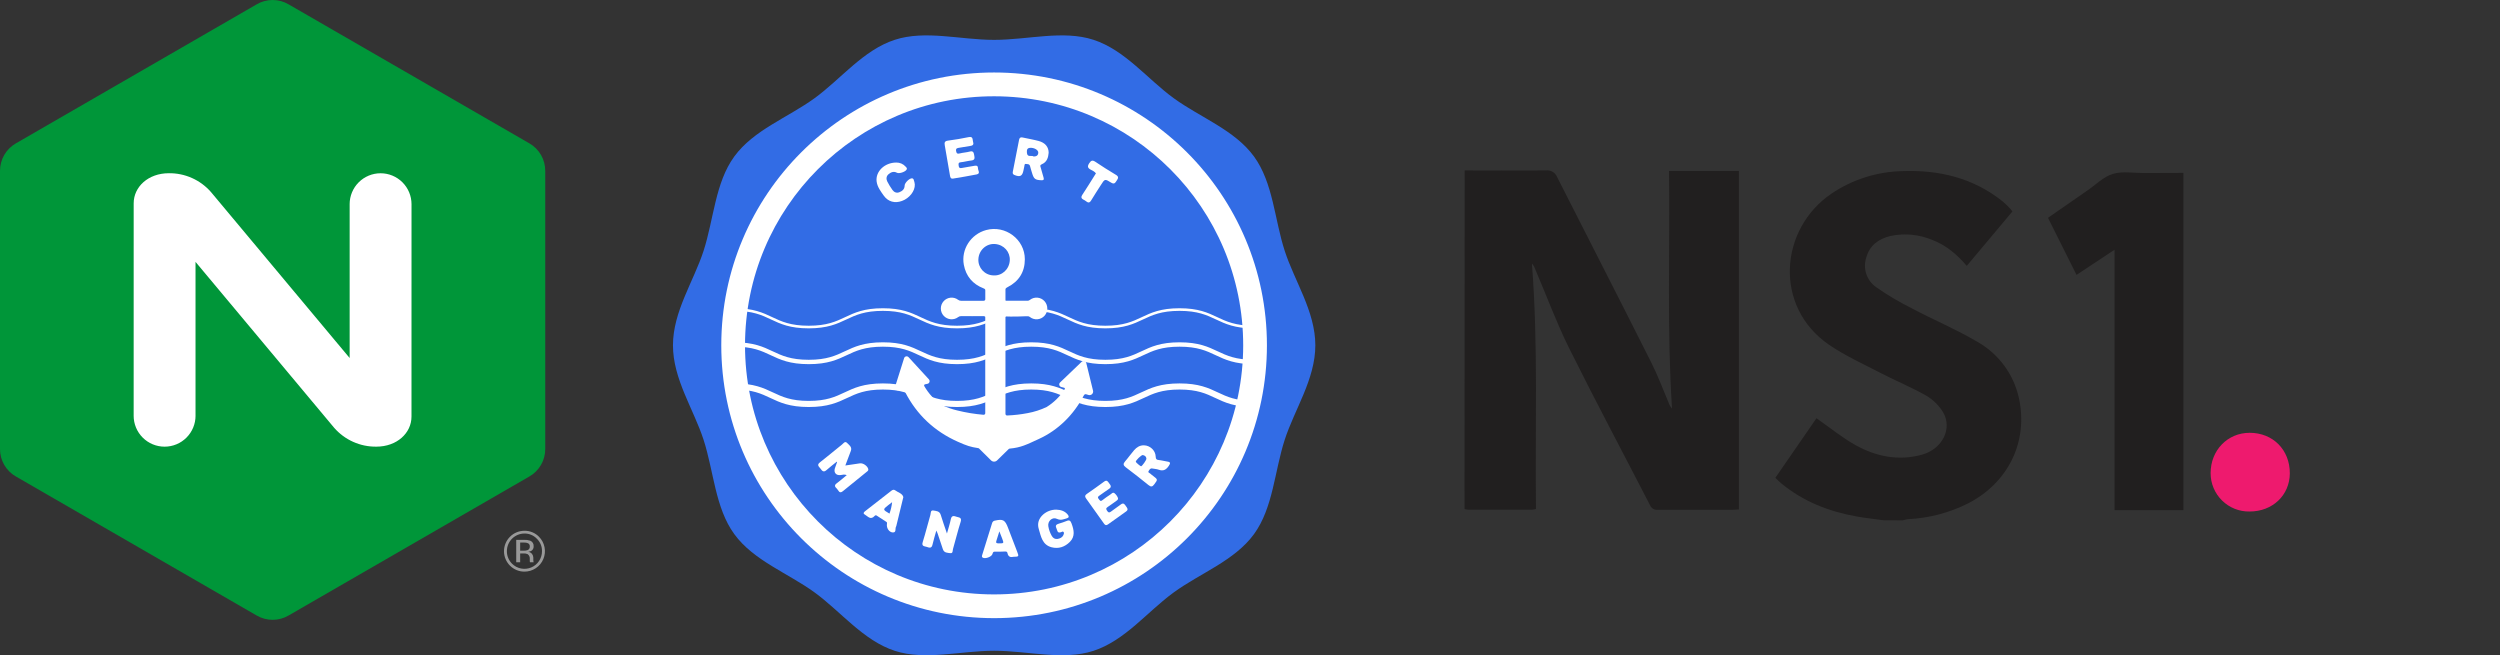 <svg width="248" height="65" viewBox="0 0 248 65" fill="none" xmlns="http://www.w3.org/2000/svg">
<rect x="0" y="0" width="248" height="65" fill="#333333" stroke="none"/>
<path d="M130.481 34.255C130.481 37.608 128.427 40.596 127.446 43.618C126.428 46.754 126.298 50.371 124.399 52.982C122.48 55.618 119.067 56.851 116.431 58.77C113.82 60.669 111.603 63.545 108.468 64.564C105.442 65.546 101.972 64.555 98.619 64.555C95.266 64.555 91.796 65.546 88.771 64.564C85.635 63.545 83.418 60.669 80.808 58.77C78.171 56.851 74.758 55.618 72.84 52.982C70.94 50.372 70.81 46.755 69.792 43.618C68.81 40.592 66.758 37.605 66.758 34.255C66.758 30.905 68.812 27.913 69.792 24.891C70.81 21.755 70.94 18.138 72.84 15.527C74.758 12.892 78.171 11.658 80.808 9.74C83.418 7.841 85.635 4.964 88.771 3.946C91.796 2.964 95.266 3.955 98.619 3.955C101.972 3.955 105.442 2.964 108.467 3.946C111.603 4.964 113.82 7.841 116.431 9.74C119.067 11.658 122.48 12.892 124.399 15.527C126.298 18.138 126.428 21.755 127.446 24.891C128.427 27.913 130.481 30.902 130.481 34.255Z" fill="#326CE5"/>
<path fill-rule="evenodd" clip-rule="evenodd" d="M76.489 31.692C75.577 31.262 74.677 30.838 72.867 30.838V30.578C74.734 30.578 75.674 31.021 76.601 31.457L76.603 31.459C77.515 31.888 78.414 32.312 80.224 32.312C82.033 32.312 82.933 31.888 83.844 31.459L83.847 31.457C84.774 31.021 85.714 30.578 87.581 30.578C89.448 30.578 90.388 31.021 91.315 31.457L91.317 31.459C92.228 31.888 93.127 32.312 94.938 32.312C96.748 32.312 97.647 31.888 98.558 31.459L98.56 31.457C99.487 31.021 100.427 30.578 102.294 30.578C104.161 30.578 105.101 31.021 106.028 31.457L106.03 31.459C106.942 31.888 107.841 32.312 109.651 32.312C111.46 32.312 112.36 31.888 113.271 31.459L113.273 31.457C114.201 31.021 115.141 30.578 117.008 30.578C118.875 30.578 119.815 31.021 120.742 31.457L120.744 31.459C121.656 31.888 122.555 32.312 124.365 32.312V32.572C122.498 32.572 121.558 32.13 120.631 31.693L120.629 31.692C119.717 31.262 118.818 30.838 117.008 30.838C115.198 30.838 114.298 31.262 113.386 31.692L113.384 31.693C112.457 32.13 111.517 32.572 109.651 32.572C107.784 32.572 106.844 32.13 105.917 31.693L105.915 31.692C105.004 31.262 104.104 30.838 102.294 30.838C100.484 30.838 99.585 31.262 98.673 31.692L98.671 31.693C97.744 32.13 96.805 32.572 94.938 32.572C93.07 32.572 92.131 32.13 91.204 31.693L91.202 31.692C90.29 31.262 89.391 30.838 87.581 30.838C85.771 30.838 84.871 31.262 83.959 31.692L83.957 31.693C83.03 32.13 82.09 32.572 80.224 32.572C78.357 32.572 77.417 32.13 76.49 31.693L76.489 31.692Z" fill="white"/>
<path fill-rule="evenodd" clip-rule="evenodd" d="M76.454 35.235C75.548 34.808 74.662 34.391 72.871 34.391V33.957C74.757 33.957 75.71 34.405 76.642 34.845L76.646 34.846C77.552 35.273 78.437 35.691 80.228 35.691C82.018 35.691 82.904 35.273 83.81 34.846L83.814 34.845C84.746 34.405 85.699 33.957 87.585 33.957C89.471 33.957 90.424 34.406 91.356 34.845L91.359 34.846C92.265 35.273 93.151 35.691 94.941 35.691C96.732 35.691 97.618 35.273 98.524 34.846L98.527 34.845C99.459 34.406 100.412 33.957 102.298 33.957C104.184 33.957 105.137 34.405 106.069 34.845L106.072 34.846C106.979 35.273 107.864 35.691 109.654 35.691C111.445 35.691 112.331 35.273 113.237 34.846L113.24 34.845C114.172 34.405 115.126 33.957 117.012 33.957C118.897 33.957 119.851 34.406 120.783 34.845L120.786 34.846C121.692 35.273 122.578 35.691 124.369 35.691V36.124C122.483 36.124 121.53 35.676 120.598 35.237L120.595 35.235C119.688 34.808 118.803 34.391 117.012 34.391C115.221 34.391 114.335 34.808 113.428 35.235L113.425 35.237C112.493 35.676 111.54 36.124 109.654 36.124C107.769 36.124 106.816 35.676 105.884 35.237L105.881 35.235C104.975 34.808 104.089 34.391 102.298 34.391C100.507 34.391 99.621 34.808 98.716 35.235L98.712 35.237C97.78 35.676 96.827 36.124 94.941 36.124C93.056 36.124 92.103 35.676 91.171 35.237L91.167 35.235C90.261 34.808 89.376 34.391 87.585 34.391C85.794 34.391 84.908 34.808 84.001 35.235L83.998 35.237C83.066 35.676 82.113 36.124 80.228 36.124C78.342 36.124 77.389 35.676 76.457 35.237L76.454 35.235Z" fill="white"/>
<path fill-rule="evenodd" clip-rule="evenodd" d="M76.416 39.478C75.515 39.053 74.643 38.642 72.871 38.642V38.035C74.775 38.035 75.742 38.489 76.679 38.931L76.684 38.933C77.585 39.358 78.457 39.769 80.228 39.769C81.999 39.769 82.871 39.358 83.772 38.933L83.777 38.931C84.713 38.489 85.681 38.035 87.585 38.035C89.489 38.035 90.456 38.489 91.393 38.931L91.397 38.933C92.298 39.358 93.17 39.769 94.941 39.769C96.713 39.769 97.585 39.358 98.486 38.933L98.49 38.931C99.427 38.489 100.394 38.035 102.298 38.035C104.202 38.035 105.169 38.489 106.106 38.931L106.111 38.933C107.011 39.358 107.884 39.769 109.654 39.769C111.425 39.769 112.298 39.358 113.199 38.933L113.203 38.931C114.14 38.489 115.108 38.035 117.012 38.035C118.916 38.035 119.883 38.489 120.82 38.931L120.825 38.933C121.725 39.358 122.598 39.769 124.369 39.769V40.376C122.465 40.376 121.498 39.922 120.561 39.48L120.556 39.478C119.656 39.053 118.783 38.642 117.012 38.642C115.24 38.642 114.368 39.053 113.467 39.478L113.462 39.48C112.525 39.922 111.558 40.376 109.654 40.376C107.751 40.376 106.784 39.922 105.847 39.48L105.843 39.478C104.942 39.053 104.069 38.642 102.298 38.642C100.527 38.642 99.654 39.053 98.754 39.478L98.749 39.48C97.812 39.922 96.846 40.376 94.941 40.376C93.037 40.376 92.07 39.922 91.134 39.48L91.129 39.478C90.228 39.053 89.356 38.642 87.585 38.642C85.813 38.642 84.941 39.053 84.04 39.478L84.035 39.48C83.098 39.922 82.131 40.376 80.228 40.376C78.324 40.376 77.357 39.922 76.42 39.48L76.416 39.478Z" fill="white"/>
<path d="M98.615 7.191C83.668 7.191 71.551 19.309 71.551 34.256C71.551 49.203 83.668 61.32 98.615 61.32C113.562 61.32 125.679 49.206 125.679 34.256C125.679 19.305 113.562 7.191 98.615 7.191ZM98.608 58.965C84.958 58.965 73.908 47.91 73.906 34.26C73.906 20.595 84.984 9.524 98.644 9.551C112.303 9.577 123.337 20.631 123.325 34.279C123.312 47.927 112.258 58.969 98.608 58.965Z" fill="white"/>
<path d="M86.129 46.518C86.042 46.219 85.63 45.922 85.311 45.962C84.856 46.02 84.404 46.095 83.857 46.177C84.059 45.644 84.228 45.188 84.402 44.733C84.552 44.338 84.228 44.146 84.026 43.935C83.823 43.723 83.664 43.99 83.526 44.099C82.792 44.681 82.08 45.291 81.339 45.864C80.987 46.135 81.252 46.293 81.394 46.488C81.537 46.683 81.681 46.902 81.972 46.647C82.306 46.353 82.66 46.08 83.012 45.794C83.025 45.827 83.037 45.843 83.034 45.853C82.964 46.054 82.889 46.254 82.821 46.456C82.68 46.883 82.953 47.194 83.401 47.123C83.588 47.094 83.778 47.037 84 47.132C83.639 47.428 83.326 47.705 82.991 47.952C82.716 48.155 82.848 48.321 83.014 48.473C83.179 48.624 83.249 49.02 83.603 48.733C84.4 48.09 85.195 47.445 85.987 46.798C86.068 46.732 86.173 46.669 86.129 46.518Z" fill="white"/>
<path d="M100.621 17.355C101.188 17.589 101.413 17.482 101.53 16.895C101.556 16.768 101.579 16.642 101.61 16.516C101.635 16.413 101.61 16.241 101.767 16.263C101.924 16.284 102.125 16.252 102.183 16.486C102.24 16.72 102.311 16.928 102.375 17.148C102.555 17.755 102.679 17.849 103.297 17.881C103.53 17.893 103.582 17.814 103.52 17.607C103.423 17.277 103.339 16.942 103.236 16.614C103.188 16.464 103.149 16.375 103.355 16.29C103.856 16.078 103.991 15.624 104.027 15.156C104.027 14.579 103.68 14.157 103.031 13.983C102.504 13.843 101.963 13.755 101.429 13.636C101.23 13.593 101.13 13.674 101.093 13.864C100.888 14.905 100.68 15.952 100.478 16.998C100.451 17.139 100.431 17.277 100.621 17.355ZM102.142 14.667C102.58 14.623 103.002 14.876 102.997 15.136C102.993 15.395 102.841 15.52 102.548 15.528C102.366 15.376 101.946 15.624 101.884 15.236C101.858 15.072 101.798 14.706 102.142 14.671V14.667Z" fill="white"/>
<path d="M94.91 51.268C94.663 51.188 94.412 51.086 94.325 51.495C94.231 51.945 94.087 52.384 93.938 52.926C93.71 52.248 93.498 51.667 93.322 51.076C93.207 50.689 92.876 50.692 92.596 50.642C92.289 50.592 92.344 50.902 92.296 51.076C92.035 51.974 91.812 52.884 91.533 53.777C91.396 54.218 91.721 54.178 91.938 54.253C92.168 54.332 92.412 54.427 92.499 54.045C92.604 53.588 92.744 53.139 92.885 52.629C92.943 52.762 92.983 52.838 93.01 52.918C93.183 53.438 93.365 53.952 93.53 54.473C93.649 54.858 93.996 54.835 94.272 54.873C94.549 54.911 94.492 54.613 94.538 54.456C94.798 53.556 95.017 52.645 95.301 51.754C95.43 51.322 95.131 51.341 94.91 51.268Z" fill="white"/>
<path d="M115.796 45.786C115.511 45.745 115.231 45.661 114.946 45.635C114.711 45.613 114.652 45.531 114.644 45.288C114.625 44.681 114.076 44.183 113.479 44.176C113.069 44.165 112.755 44.37 112.504 44.658C112.191 45.016 111.922 45.413 111.608 45.77C111.395 46.013 111.422 46.164 111.676 46.356C112.435 46.93 113.189 47.513 113.925 48.116C114.185 48.324 114.316 48.302 114.507 48.041C114.854 47.569 114.868 47.58 114.401 47.218C114.298 47.138 114.191 47.063 114.097 46.974C114.025 46.906 113.847 46.878 113.947 46.722C114.029 46.596 114.099 46.431 114.308 46.474C114.517 46.516 114.741 46.522 114.943 46.596C115.409 46.769 115.699 46.588 115.952 46.202C116.119 45.952 116.128 45.833 115.796 45.786ZM113.195 46.257C113.13 46.262 112.663 45.862 112.668 45.804C112.679 45.651 113.212 45.14 113.361 45.14C113.561 45.18 113.708 45.28 113.724 45.5C113.734 45.635 113.294 46.248 113.195 46.257Z" fill="white"/>
<path d="M94.241 17.438C94.271 17.612 94.327 17.75 94.543 17.716C95.323 17.581 96.109 17.464 96.884 17.303C97.293 17.216 97.012 16.908 97.016 16.696C97.02 16.47 96.897 16.401 96.675 16.445C96.251 16.527 95.821 16.583 95.397 16.667C95.177 16.711 95.119 16.61 95.098 16.422C95.08 16.255 95.056 16.125 95.297 16.098C95.656 16.06 96.006 15.958 96.364 15.92C96.751 15.878 96.68 15.635 96.639 15.389C96.597 15.142 96.545 14.94 96.205 15.034C95.887 15.121 95.55 15.135 95.229 15.215C95.004 15.272 94.894 15.258 94.847 14.995C94.796 14.711 94.953 14.687 95.154 14.657C95.511 14.604 95.865 14.536 96.222 14.483C96.45 14.449 96.625 14.386 96.533 14.098C96.459 13.868 96.564 13.504 96.088 13.603C95.411 13.744 94.729 13.863 94.044 13.949C93.716 13.991 93.671 14.137 93.72 14.41C93.896 15.421 94.068 16.433 94.241 17.438Z" fill="white"/>
<path d="M105.807 51.682C105.554 51.784 105.296 51.873 105.033 51.948C104.816 52.017 104.659 52.106 104.789 52.382C104.892 52.595 104.864 52.949 105.276 52.785C105.351 52.754 105.432 52.683 105.506 52.775C105.579 52.867 105.531 52.976 105.494 53.063C105.389 53.312 105.167 53.418 104.918 53.462C104.669 53.505 104.464 53.386 104.34 53.17C104.166 52.87 104.048 52.541 103.993 52.199C103.912 51.693 104.393 51.251 104.852 51.472C105.23 51.654 105.514 51.508 105.835 51.415C106.055 51.351 106.055 51.22 105.929 51.06C105.636 50.691 105.235 50.574 104.781 50.555C104.303 50.553 103.84 50.726 103.48 51.04C103.047 51.429 102.874 51.921 103.047 52.484C103.266 53.22 103.394 54.044 104.309 54.287C105.012 54.472 105.631 54.254 106.13 53.757C106.67 53.215 106.539 52.585 106.303 51.943C106.2 51.669 106.1 51.553 105.807 51.682Z" fill="white"/>
<path d="M111.185 50.044C110.868 50.291 110.523 50.504 110.205 50.752C110.031 50.887 109.945 50.845 109.833 50.682C109.721 50.519 109.686 50.422 109.873 50.299C110.162 50.109 110.438 49.901 110.719 49.7C110.811 49.634 110.922 49.581 110.911 49.421C110.838 49.224 110.712 49.05 110.548 48.918C110.387 48.805 110.262 48.978 110.136 49.065C109.876 49.245 109.604 49.411 109.361 49.614C109.159 49.783 109.101 49.629 109.001 49.51C108.882 49.37 108.88 49.283 109.047 49.174C109.373 48.962 109.673 48.712 110.001 48.505C110.27 48.337 110.213 48.174 110.055 47.98C109.915 47.807 109.83 47.547 109.522 47.781C108.956 48.202 108.376 48.603 107.797 49.009C107.615 49.137 107.607 49.263 107.735 49.443C108.333 50.272 108.923 51.107 109.516 51.942C109.623 52.093 109.728 52.153 109.906 52.024C110.499 51.59 111.097 51.164 111.7 50.745C111.983 50.548 111.811 50.384 111.69 50.206C111.569 50.029 111.453 49.833 111.185 50.044Z" fill="white"/>
<path d="M88.792 48.634C88.671 48.547 88.542 48.588 88.433 48.673C87.556 49.355 86.679 50.038 85.803 50.723C85.688 50.809 85.602 50.937 85.769 51.03C86.076 51.203 86.356 51.637 86.765 51.179C86.785 51.149 86.816 51.127 86.851 51.12C86.886 51.112 86.923 51.119 86.954 51.138C87.28 51.351 87.609 51.56 87.934 51.774C88.02 51.833 87.992 51.924 87.981 52.009C87.935 52.381 88.193 52.8 88.563 52.82C88.95 52.84 88.768 52.432 88.889 52.24C88.903 52.215 88.913 52.187 88.918 52.158C89.144 51.235 89.369 50.311 89.612 49.31C89.515 48.936 89.086 48.858 88.792 48.634ZM88.237 50.951C87.56 50.553 87.56 50.553 88.11 50.114C88.221 50.027 88.335 49.941 88.498 49.816C88.457 50.203 88.369 50.584 88.237 50.951Z" fill="white"/>
<path d="M87.673 19.413C88.106 20.015 88.772 20.194 89.478 19.933C90.212 19.668 90.779 18.952 90.749 18.297C90.734 18.14 90.698 17.986 90.642 17.839C90.634 17.796 90.611 17.757 90.577 17.73C90.543 17.702 90.501 17.688 90.457 17.689C90.206 17.689 89.743 18.139 89.74 18.408C89.736 18.772 89.503 18.954 89.213 19.07C88.938 19.179 88.693 19.07 88.53 18.842C88.337 18.574 88.165 18.291 88.015 17.997C87.894 17.748 87.917 17.476 88.143 17.283C88.369 17.09 88.649 16.959 88.971 17.135C89.196 17.259 89.804 17.048 89.933 16.829C90.02 16.688 89.909 16.609 89.839 16.531C89.722 16.399 89.578 16.294 89.416 16.224C89.254 16.154 89.079 16.12 88.902 16.125C87.742 16.13 86.838 17.023 86.96 17.999C87.03 18.549 87.37 18.982 87.673 19.413Z" fill="white"/>
<path d="M99.989 52.337C99.695 51.572 99.493 51.469 98.707 51.643C98.642 51.65 98.582 51.675 98.531 51.715C98.481 51.756 98.444 51.81 98.423 51.871C98.094 52.925 97.765 53.981 97.438 55.039C97.41 55.132 97.368 55.241 97.479 55.314C97.716 55.47 98.337 55.251 98.444 54.977C98.488 54.862 98.489 54.722 98.679 54.726C99.026 54.733 99.373 54.726 99.719 54.709C99.842 54.704 99.919 54.751 99.94 54.862C100.007 55.209 100.215 55.311 100.502 55.237C101.089 55.222 101.092 55.22 100.899 54.716C100.596 53.921 100.293 53.128 99.989 52.337ZM99.073 53.903C98.813 53.903 98.775 53.83 98.853 53.609C98.948 53.339 99.027 53.063 99.137 52.711C99.252 53.006 99.337 53.218 99.418 53.431C99.598 53.914 99.594 53.898 99.073 53.903Z" fill="white"/>
<path d="M107.607 19.874C107.81 19.985 108.003 20.281 108.237 19.89C108.547 19.37 108.882 18.868 109.205 18.357C109.593 17.743 109.603 17.725 110.228 18.118C110.56 18.328 110.647 18.101 110.787 17.899C110.936 17.683 110.995 17.517 110.7 17.344C110.007 16.93 109.326 16.499 108.658 16.05C108.375 15.861 108.235 15.911 108.052 16.192C107.849 16.502 107.89 16.666 108.204 16.833C108.386 16.929 108.59 17.018 108.716 17.198C108.652 17.301 108.6 17.388 108.542 17.473C108.15 18.093 107.768 18.721 107.361 19.332C107.143 19.669 107.395 19.758 107.607 19.874Z" fill="white"/>
<path d="M108.428 38.75C108.205 37.836 107.985 36.936 107.762 36.026C107.751 35.978 107.727 35.935 107.693 35.899C107.66 35.864 107.617 35.838 107.57 35.824C107.523 35.81 107.474 35.809 107.426 35.821C107.379 35.833 107.335 35.857 107.3 35.891L105.157 37.942C105.123 37.974 105.099 38.014 105.086 38.059C105.073 38.104 105.072 38.151 105.083 38.196C105.094 38.241 105.117 38.283 105.149 38.316C105.181 38.35 105.222 38.374 105.266 38.387C105.346 38.41 105.424 38.432 105.504 38.448C105.677 38.485 105.66 38.544 105.579 38.666C105.13 39.35 104.539 39.929 103.845 40.363L103.828 40.374C103.23 40.658 102.598 40.862 101.946 40.981C101.273 41.11 100.591 41.189 99.906 41.217C99.885 41.217 99.863 41.214 99.843 41.206C99.823 41.198 99.805 41.186 99.789 41.171C99.774 41.156 99.762 41.137 99.754 41.117C99.745 41.097 99.741 41.076 99.742 41.054V31.484C99.742 31.472 99.744 31.46 99.749 31.449C99.754 31.437 99.76 31.427 99.769 31.418C99.778 31.41 99.788 31.403 99.799 31.398C99.811 31.393 99.823 31.391 99.835 31.391C99.922 31.391 100.028 31.408 100.282 31.405C100.781 31.4 101.301 31.4 101.802 31.371C101.965 31.361 102.057 31.366 102.161 31.445C102.372 31.611 102.638 31.693 102.907 31.672C103.175 31.651 103.426 31.53 103.609 31.333C103.79 31.134 103.891 30.876 103.893 30.608C103.895 30.34 103.797 30.08 103.619 29.88C103.44 29.679 103.191 29.553 102.924 29.528C102.656 29.502 102.388 29.579 102.174 29.743C102.114 29.798 102.037 29.831 101.955 29.836C101.257 29.833 100.559 29.833 99.862 29.836C99.819 29.842 99.776 29.83 99.742 29.804V28.71C99.741 28.673 99.754 28.636 99.778 28.608C99.828 28.556 99.886 28.515 99.951 28.485C101.079 27.913 101.663 26.973 101.664 25.722C101.664 23.743 99.733 22.303 97.824 22.821C96.31 23.232 95.327 24.736 95.612 26.269C95.822 27.396 96.485 28.186 97.564 28.603C97.604 28.618 97.643 28.637 97.679 28.661C97.699 28.675 97.714 28.695 97.725 28.717C97.736 28.739 97.741 28.763 97.741 28.788V29.683C97.741 29.703 97.737 29.723 97.729 29.742C97.721 29.761 97.709 29.778 97.695 29.793C97.68 29.807 97.663 29.818 97.644 29.826C97.625 29.834 97.605 29.837 97.585 29.837C96.835 29.828 96.084 29.832 95.33 29.837C95.227 29.837 95.126 29.802 95.043 29.74C94.829 29.577 94.561 29.502 94.294 29.53C94.026 29.557 93.779 29.685 93.602 29.887C93.425 30.087 93.328 30.344 93.331 30.611C93.333 30.878 93.435 31.134 93.616 31.329C93.797 31.525 94.045 31.646 94.311 31.669C94.576 31.692 94.841 31.616 95.053 31.454C95.134 31.39 95.236 31.357 95.339 31.36C96.066 31.36 96.795 31.371 97.522 31.36C97.588 31.351 97.654 31.365 97.71 31.4C97.719 31.409 97.726 31.419 97.731 31.43C97.735 31.442 97.738 31.454 97.737 31.466V40.987C97.737 41.009 97.733 41.031 97.724 41.051C97.715 41.071 97.702 41.089 97.685 41.104C97.669 41.119 97.65 41.131 97.629 41.138C97.608 41.145 97.586 41.148 97.564 41.146C96.68 41.072 95.804 40.927 94.944 40.713C94.416 40.586 93.902 40.405 93.411 40.174C93.402 40.171 93.394 40.166 93.386 40.16C92.693 39.674 92.115 39.041 91.692 38.307C91.68 38.29 91.673 38.27 91.671 38.249C91.67 38.228 91.673 38.207 91.682 38.188C91.691 38.169 91.704 38.153 91.722 38.141C91.739 38.129 91.758 38.122 91.779 38.12L92.009 38.073C92.055 38.062 92.097 38.04 92.131 38.009C92.165 37.977 92.191 37.937 92.205 37.892C92.219 37.848 92.221 37.8 92.211 37.755C92.201 37.709 92.179 37.667 92.148 37.632L90.131 35.434C90.1 35.4 90.061 35.373 90.016 35.359C89.972 35.345 89.925 35.342 89.879 35.352C89.834 35.363 89.792 35.385 89.758 35.416C89.724 35.448 89.699 35.489 89.686 35.533C89.388 36.477 89.097 37.4 88.803 38.335C88.787 38.384 88.785 38.436 88.796 38.486C88.807 38.536 88.831 38.582 88.866 38.62C88.9 38.658 88.945 38.686 88.993 38.701C89.042 38.716 89.094 38.718 89.144 38.706L89.3 38.671C89.396 38.649 89.497 38.66 89.586 38.701C89.675 38.742 89.749 38.812 89.794 38.9C90.954 41.154 92.698 42.785 95.006 43.816C95.908 44.219 96.265 44.336 97.043 44.455C97.076 44.46 97.107 44.475 97.13 44.499L98.315 45.674C98.395 45.751 98.501 45.794 98.612 45.794C98.723 45.794 98.83 45.751 98.909 45.674L100.061 44.547C100.087 44.521 100.121 44.505 100.158 44.502C101.311 44.393 101.825 44.108 103.066 43.54C104.986 42.662 106.511 41.133 107.493 39.264C107.579 39.097 107.656 39.078 107.803 39.127C107.859 39.146 107.917 39.164 107.976 39.182C108.037 39.201 108.102 39.203 108.164 39.188C108.226 39.174 108.283 39.143 108.329 39.099C108.376 39.055 108.409 38.999 108.426 38.938C108.444 38.876 108.444 38.812 108.428 38.75ZM98.536 27.32C98.333 27.313 98.133 27.266 97.949 27.181C97.765 27.097 97.599 26.976 97.461 26.827C97.323 26.678 97.217 26.503 97.147 26.313C97.077 26.122 97.046 25.92 97.055 25.717C97.096 24.81 97.851 24.141 98.702 24.206C99.599 24.275 100.216 24.996 100.171 25.826C100.122 26.73 99.382 27.384 98.536 27.32Z" fill="white"/>
<path d="M0.42 46.116C0.698 46.6 1.101 47 1.587 47.274L25.458 61.056L25.459 61.055C25.939 61.338 26.487 61.486 27.045 61.486C27.603 61.486 28.15 61.338 28.631 61.055L52.503 47.273C52.988 46.998 53.391 46.598 53.67 46.115C53.948 45.633 54.093 45.084 54.089 44.526V16.962L54.088 16.962C54.092 16.404 53.947 15.855 53.669 15.372C53.39 14.889 52.987 14.489 52.502 14.214L28.63 0.432V0.431C28.149 0.149 27.602 0 27.044 0C26.487 0 25.94 0.149 25.459 0.431V0.432L1.588 14.214C1.103 14.489 0.7 14.889 0.421 15.372C0.142 15.855 -0.003 16.404 0.001 16.962L0 16.962V44.526C-0.005 45.084 0.139 45.633 0.419 46.116" fill="#009639"/>
<path d="M19.398 41.24C19.398 42.054 19.074 42.835 18.499 43.411C17.923 43.987 17.142 44.31 16.328 44.31C15.514 44.31 14.733 43.987 14.157 43.411C13.581 42.835 13.258 42.054 13.258 41.24L13.259 41.241L13.261 20.167C13.261 18.534 14.704 17.184 16.747 17.184C17.539 17.174 18.323 17.336 19.046 17.659C19.768 17.982 20.412 18.459 20.932 19.055L21.86 20.165L34.685 35.514V20.253H34.684C34.685 19.439 35.009 18.66 35.584 18.085C36.16 17.51 36.94 17.188 37.754 17.188C38.567 17.188 39.347 17.51 39.922 18.085C40.498 18.66 40.822 19.439 40.823 20.253H40.823L40.82 41.325C40.82 42.958 39.376 44.308 37.334 44.308C36.542 44.318 35.758 44.156 35.036 43.833C34.313 43.51 33.669 43.033 33.149 42.437L19.396 25.978V41.241L19.398 41.24Z" fill="white"/>
<path d="M51.209 55.775H51.601V54.901H51.911C52.06 54.889 52.21 54.913 52.347 54.974C52.423 55.033 52.483 55.111 52.519 55.2C52.555 55.29 52.567 55.387 52.554 55.483V55.662L52.563 55.728C52.566 55.737 52.568 55.747 52.569 55.756C52.571 55.767 52.572 55.77 52.578 55.775H52.941L52.928 55.75C52.913 55.714 52.907 55.675 52.91 55.637C52.905 55.574 52.905 55.52 52.905 55.471V55.305C52.9 55.181 52.857 55.06 52.783 54.959C52.737 54.898 52.679 54.848 52.612 54.811C52.546 54.773 52.472 54.75 52.396 54.742C52.509 54.726 52.619 54.691 52.719 54.637C52.791 54.589 52.849 54.524 52.887 54.446C52.925 54.369 52.942 54.283 52.936 54.197C52.948 54.078 52.921 53.959 52.859 53.857C52.797 53.755 52.704 53.676 52.593 53.633C52.397 53.57 52.191 53.543 51.985 53.553H51.209L51.209 55.775ZM52.324 54.577C52.204 54.617 52.077 54.634 51.951 54.627H51.601V53.818H51.935C52.097 53.808 52.259 53.837 52.406 53.905C52.459 53.94 52.501 53.988 52.527 54.046C52.553 54.103 52.562 54.166 52.554 54.229C52.559 54.304 52.54 54.379 52.498 54.442C52.457 54.505 52.395 54.553 52.324 54.577H52.324ZM53.463 53.242C53.276 53.051 53.051 52.9 52.803 52.799C52.556 52.698 52.29 52.648 52.023 52.653C51.485 52.653 50.97 52.866 50.59 53.246C50.21 53.626 49.996 54.142 49.996 54.679C49.996 55.217 50.21 55.732 50.59 56.112C50.97 56.492 51.485 56.706 52.023 56.706C52.424 56.706 52.817 56.588 53.151 56.365C53.486 56.143 53.746 55.826 53.901 55.455C54.055 55.084 54.096 54.676 54.018 54.282C53.94 53.888 53.747 53.526 53.463 53.242V53.242ZM53.257 53.443C53.423 53.602 53.553 53.794 53.641 54.006C53.728 54.218 53.771 54.446 53.766 54.676C53.768 55.021 53.667 55.36 53.476 55.648C53.285 55.937 53.013 56.162 52.694 56.294C52.374 56.427 52.023 56.462 51.684 56.395C51.344 56.327 51.033 56.16 50.789 55.914C50.627 55.752 50.498 55.559 50.411 55.346C50.324 55.133 50.28 54.905 50.283 54.676C50.282 54.213 50.465 53.769 50.791 53.441C51.117 53.113 51.56 52.928 52.023 52.925C52.253 52.921 52.482 52.965 52.694 53.054C52.907 53.143 53.099 53.276 53.257 53.443" fill="#999999"/>
<path d="M145.295 16.905C147.974 16.905 150.655 16.93 153.336 16.905C153.572 16.872 153.813 16.92 154.018 17.04C154.224 17.161 154.382 17.348 154.469 17.57C157.583 23.711 160.723 29.824 163.812 35.973C164.477 37.287 164.984 38.68 165.562 40.036C165.628 40.216 165.731 40.38 165.865 40.518C165.349 32.664 165.669 24.824 165.567 16.956H172.499V50.538C172.303 50.538 172.094 50.572 171.884 50.572C169.404 50.572 166.924 50.572 164.443 50.572C164.288 50.59 164.131 50.557 163.996 50.479C163.86 50.4 163.754 50.28 163.693 50.136C161.018 44.94 158.266 39.782 155.669 34.563C154.395 31.998 153.404 29.294 152.272 26.656C152.206 26.465 152.102 26.291 151.966 26.143C152.6 34.255 152.275 42.369 152.368 50.492C152.246 50.526 152.122 50.55 151.997 50.563C149.896 50.563 147.795 50.563 145.695 50.563C145.556 50.554 145.418 50.535 145.281 50.506L145.295 16.905Z" fill="#211F1F"/>
<path d="M186.838 51.608C185.958 51.486 185.069 51.393 184.194 51.237C181.442 50.75 178.902 49.759 176.719 47.967C176.521 47.803 176.34 47.618 176.113 47.401C177.509 45.373 178.891 43.377 180.193 41.489C181.513 42.409 182.724 43.403 184.069 44.159C186.111 45.291 188.333 45.744 190.649 45.107C192.705 44.541 193.727 42.471 192.722 40.843C192.309 40.186 191.743 39.637 191.074 39.243C189.638 38.428 188.101 37.8 186.634 37.038C184.885 36.132 183.064 35.308 181.447 34.207C175.909 30.41 176.529 22.697 181.691 19.201C183.772 17.799 186.213 17.027 188.721 16.975C192.362 16.84 195.729 17.649 198.631 19.954C198.877 20.16 199.11 20.38 199.33 20.614C199.429 20.71 199.508 20.823 199.633 20.973L195.103 26.375C194.134 25.243 193.067 24.331 191.705 23.81C190.391 23.254 188.937 23.113 187.54 23.408C186.365 23.691 185.471 24.325 185.128 25.566C184.957 26.096 184.962 26.669 185.142 27.197C185.322 27.724 185.668 28.18 186.128 28.496C187.253 29.282 188.435 29.983 189.664 30.594C191.796 31.726 194.03 32.655 196.102 33.878C197.157 34.464 198.076 35.268 198.796 36.237C199.516 37.205 200.021 38.316 200.278 39.495C201.218 43.793 199.231 47.882 195.233 49.937C193.375 50.871 191.342 51.404 189.265 51.503C189.094 51.527 188.925 51.565 188.761 51.616L186.838 51.608Z" fill="#211F1F"/>
<path d="M216.597 17.15V50.602H209.763V24.772L205.991 27.269L203.16 21.607C204.465 20.701 205.754 19.803 207.05 18.908C207.886 18.342 208.659 17.532 209.599 17.249C210.539 16.966 211.657 17.167 212.696 17.164L216.597 17.15Z" fill="#211F1F"/>
<path d="M223.155 50.742C222.65 50.751 222.149 50.658 221.68 50.471C221.212 50.283 220.785 50.004 220.426 49.65C220.066 49.295 219.781 48.873 219.586 48.407C219.392 47.942 219.292 47.442 219.293 46.937C219.293 44.672 220.966 42.934 223.169 42.934C225.482 42.934 227.155 44.632 227.15 46.951C227.141 49.123 225.443 50.745 223.155 50.742Z" fill="#EE1A6E"/>
</svg>
